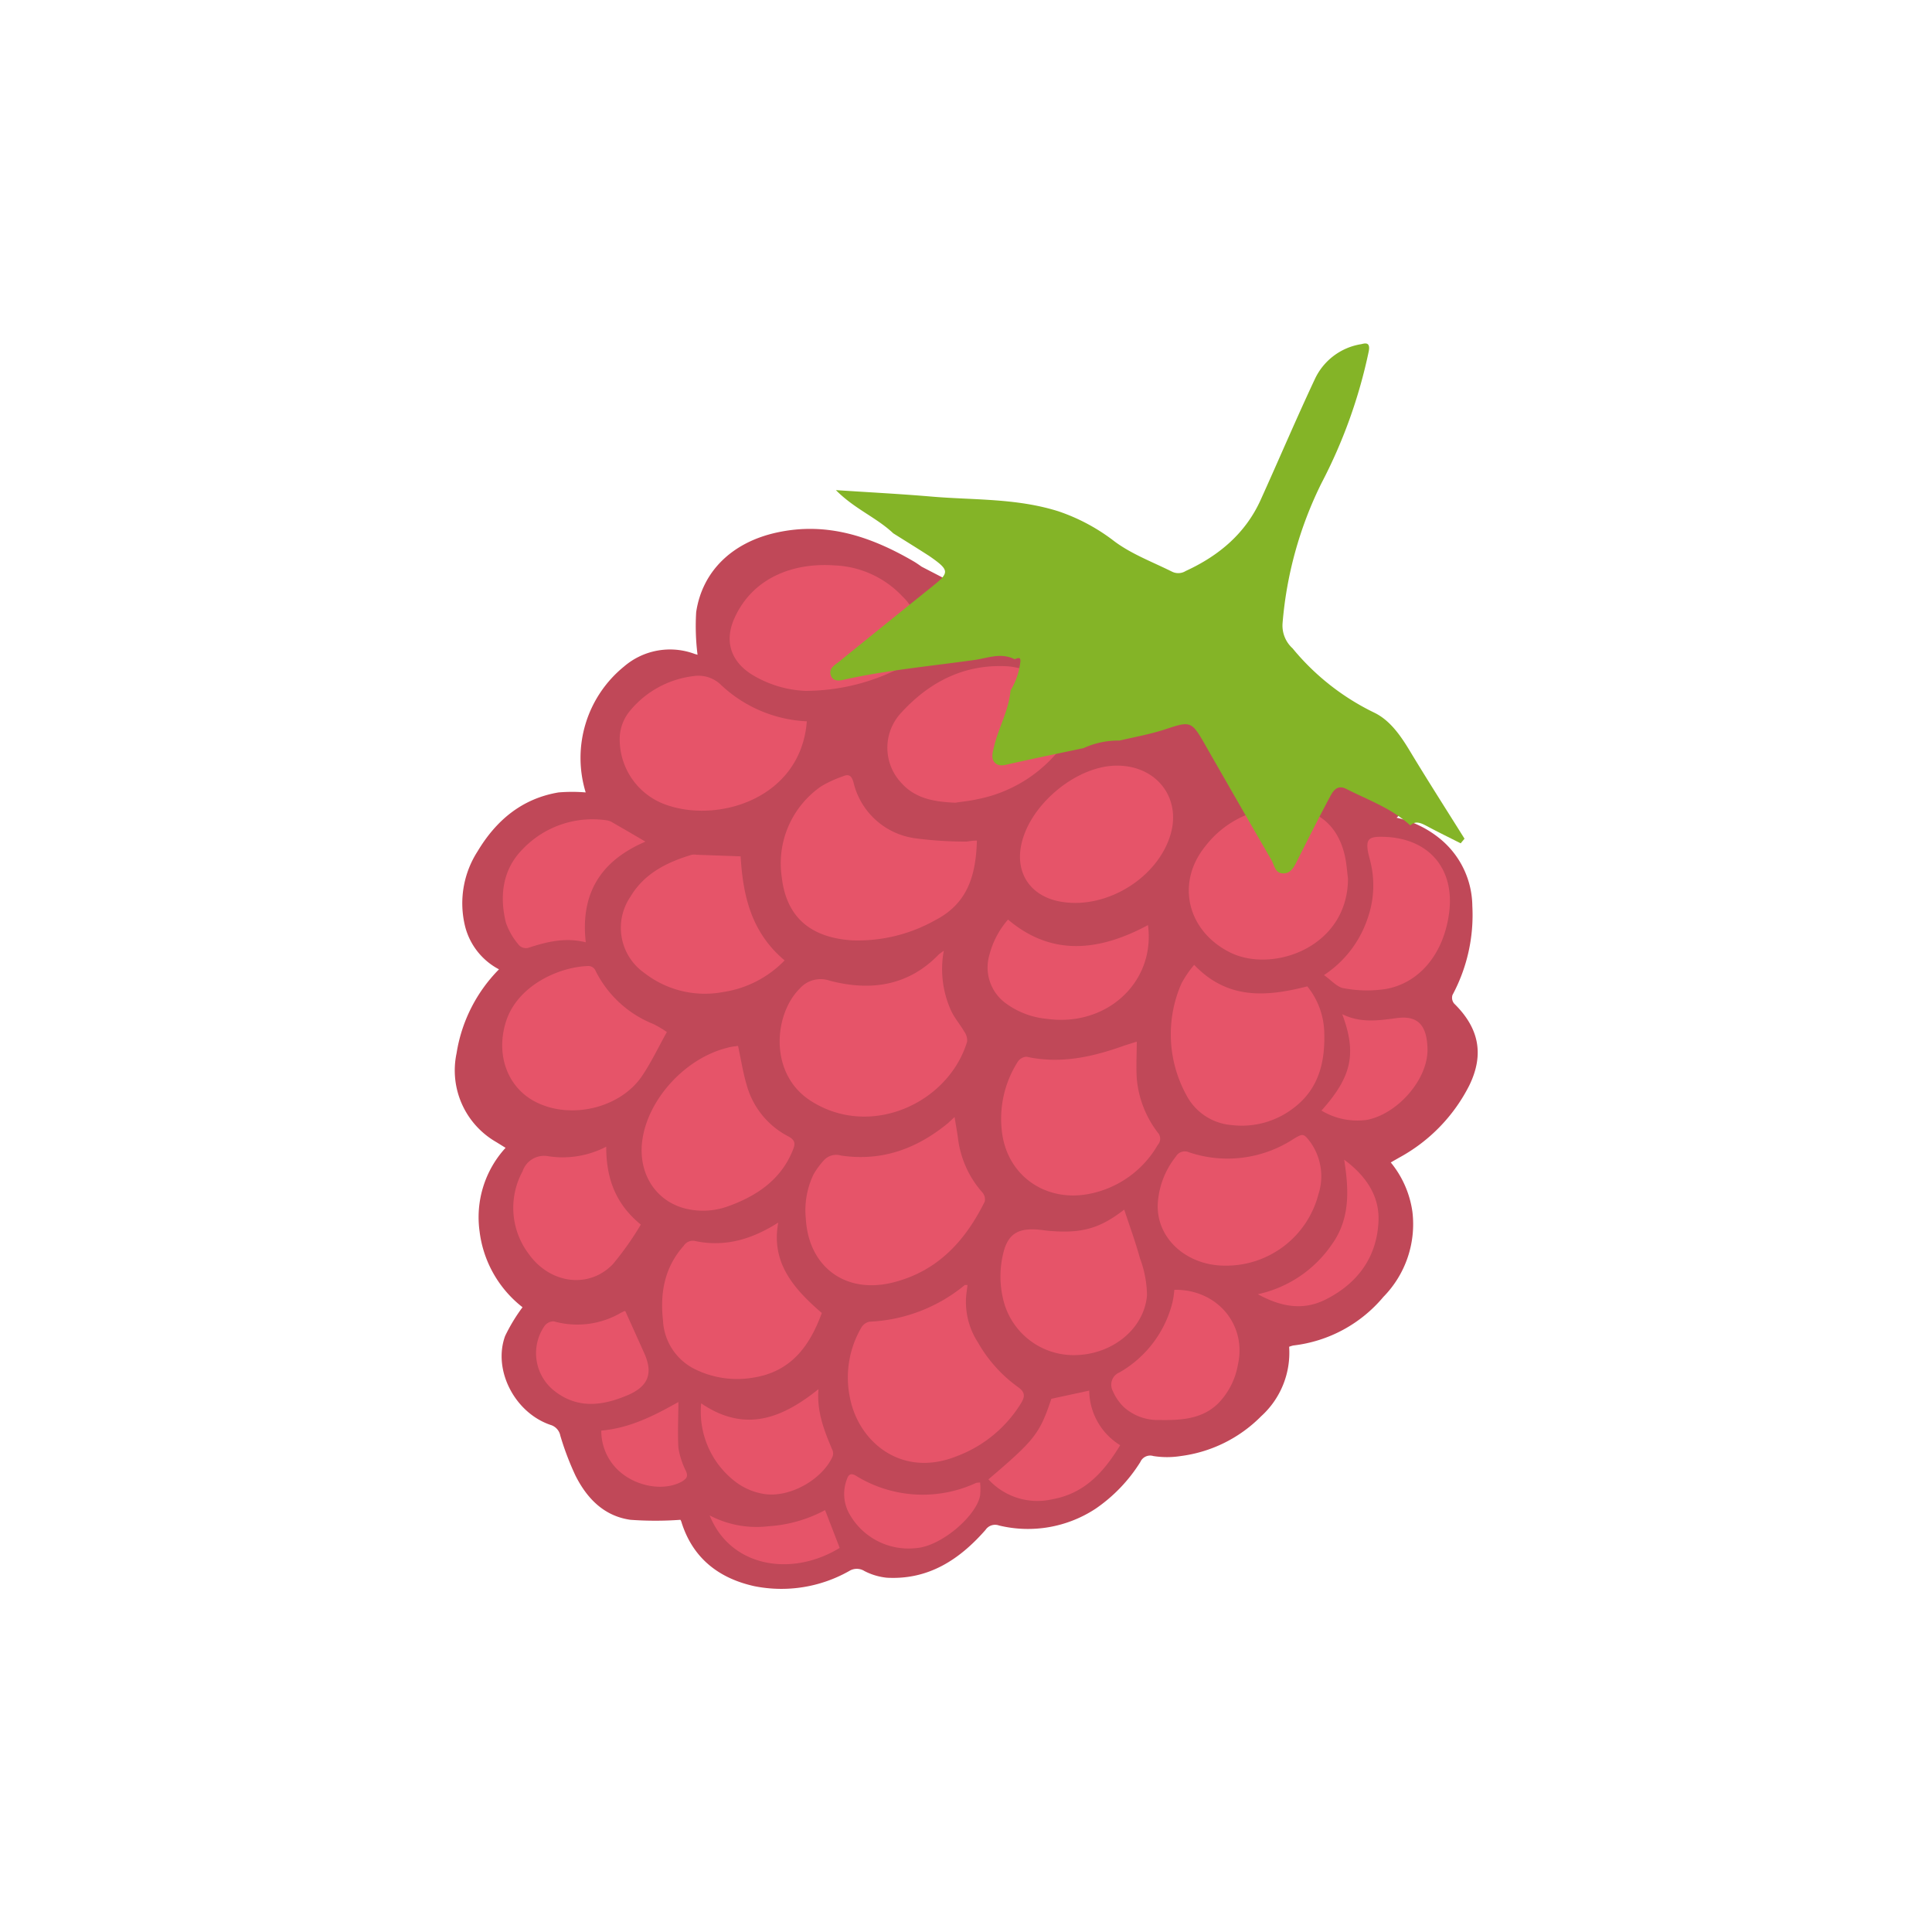 <svg id="Ebene_1" data-name="Ebene 1" xmlns="http://www.w3.org/2000/svg" viewBox="0 0 255.12 255.12"><defs><style>.cls-1{fill:#c04858;}.cls-2{fill:#e65469;}.cls-3{fill:#84b427;}</style></defs><title>Himbeere</title><path class="cls-1" d="M184.88,107.57c-.12.09-.23.2-.46.41a13.68,13.68,0,0,1,6,3,11.62,11.62,0,0,1,4,8.64,22.33,22.33,0,0,1-2.62,11.77,1.2,1.2,0,0,0,.22,1.13c3.28,3.22,4,6.7,2,10.81a22.31,22.31,0,0,1-9.25,9.53l-1.12.64a13.15,13.15,0,0,1,2.86,6.53,13.69,13.69,0,0,1-3.83,11.22,18.23,18.23,0,0,1-11.89,6.42,3.59,3.59,0,0,0-.56.17,11.32,11.32,0,0,1-3.7,9.18,18.2,18.2,0,0,1-10.61,5.25,11.56,11.56,0,0,1-3.62,0,1.42,1.42,0,0,0-1.72.79,20.86,20.86,0,0,1-5.9,6.16,16.25,16.25,0,0,1-12.76,2.22,1.52,1.52,0,0,0-1.78.58c-3.4,3.88-7.48,6.61-13,6.32a8.2,8.2,0,0,1-3-.89,1.89,1.89,0,0,0-2,0,18.17,18.17,0,0,1-12.55,2c-4.76-1.06-8.11-3.76-9.58-8.38a1.36,1.36,0,0,0-.16-.38,45.32,45.32,0,0,1-6.6,0c-3.54-.5-5.77-2.88-7.26-5.84a37.42,37.42,0,0,1-2-5.27,1.84,1.84,0,0,0-1.29-1.42c-4.73-1.6-7.64-7.25-6-11.74A23.08,23.08,0,0,1,69,172.62a15,15,0,0,1-5.67-10,13.57,13.57,0,0,1,3.43-11.05l-1.23-.76a10.91,10.91,0,0,1-5.24-11.73A20.23,20.23,0,0,1,65.89,128a8.87,8.87,0,0,1-4.55-6,12.67,12.67,0,0,1,1.73-9.59c2.4-4,5.77-6.94,10.68-7.77a21.48,21.48,0,0,1,3.59,0A15.55,15.55,0,0,1,82.42,88a9.31,9.31,0,0,1,9.31-1.65l.38.11a30.44,30.44,0,0,1-.18-5.63c.81-5.44,4.81-9.24,10.65-10.51,6.67-1.46,12.53.58,18.12,3.84.3.18.59.38,1,.67"/><path class="cls-2" d="M124.63,125.54a13.25,13.25,0,0,0,1,8c.46.95,1.17,1.77,1.7,2.68a2,2,0,0,1,.38,1.32c-2.46,8.15-12.78,12.86-20.63,7.84-5.62-3.59-4.86-11.46-1.51-14.8a3.67,3.67,0,0,1,4-1.08C115,130.93,120,130.17,124,126,124.11,125.92,124.24,125.84,124.63,125.54Z"/><path class="cls-2" d="M129,111c-.13,4.44-1.13,8.28-5.54,10.53a20.83,20.83,0,0,1-11,2.64c-5.48-.38-8.63-3.1-9.23-8.35a12.36,12.36,0,0,1,5.23-12,15.22,15.22,0,0,1,2.83-1.3c.86-.39,1.19,0,1.41.78a9.71,9.71,0,0,0,8.19,7.4,50.5,50.5,0,0,0,6.76.43C128,111.08,128.45,111,129,111Z"/><path class="cls-2" d="M127.76,169.68c-.06.5-.13,1-.18,1.46a9.86,9.86,0,0,0,1.57,6.15,18.49,18.49,0,0,0,5.29,5.88c1,.71.88,1.31.39,2.12a16.92,16.92,0,0,1-8.49,7c-7.24,2.91-12.9-1.83-14.08-7.6a13.06,13.06,0,0,1,1.49-9.4,1.62,1.62,0,0,1,1.06-.76,21.25,21.25,0,0,0,12.6-4.85S127.56,169.7,127.76,169.68Z"/><path class="cls-2" d="M126.05,147.51c.18,1.09.35,2,.46,2.87a13.21,13.21,0,0,0,3.21,7.08,1.41,1.41,0,0,1,.32,1.2c-2.52,5.08-6.11,9.14-12,10.66-6.35,1.65-11.26-2-11.63-8.38a11,11,0,0,1,1-5.83,10.29,10.29,0,0,1,1.39-1.9,2.2,2.2,0,0,1,2.26-.62c5.4.8,10-.9,14.1-4.26C125.4,148.11,125.65,147.87,126.05,147.51Z"/><path class="cls-2" d="M178,116c0,9.12-10,12.58-15.61,9.75s-7.15-9.16-3.23-14a13.06,13.06,0,0,1,9.6-5.09c4.78-.31,7.92,2,8.87,6.54C177.82,114.13,177.88,115.07,178,116Z"/><path class="cls-2" d="M126.14,106c-3-.13-5.36-.63-7.14-2.64a6.76,6.76,0,0,1-.08-9.15c3.62-4,8.17-6.49,13.89-6.24A8.91,8.91,0,0,1,141,94.63a5.42,5.42,0,0,1-1.35,4.68,18.44,18.44,0,0,1-10.56,6.22C128,105.78,126.89,105.87,126.14,106Z"/><path class="cls-2" d="M106.35,91.23a14.75,14.75,0,0,1-6.94-2.08c-2.9-1.75-3.79-4.47-2.44-7.49,2.41-5.39,7.78-7.38,13.21-7a13,13,0,0,1,9,4.11,6.47,6.47,0,0,1,2,5.46,5.17,5.17,0,0,1-3.24,4.42A27.63,27.63,0,0,1,106.35,91.23Z"/><path class="cls-2" d="M157.69,127.41c4.43,4.63,9.53,4.22,14.94,2.84a10.06,10.06,0,0,1,2.23,5.86c.16,3.92-.61,7.59-4,10.17a11.18,11.18,0,0,1-8.17,2.29,7.41,7.41,0,0,1-6.05-4,16.7,16.7,0,0,1-.63-14.7A13.9,13.9,0,0,1,157.69,127.41Z"/><path class="cls-2" d="M150.11,137.55c0,1.62-.1,3.25,0,4.85a13.66,13.66,0,0,0,2.77,7.15,1.21,1.21,0,0,1,0,1.64,13.4,13.4,0,0,1-9.2,6.49c-5.51,1-10.32-2.24-11.28-7.59a14,14,0,0,1,2-9.89,1.48,1.48,0,0,1,1.15-.66c4.55,1,8.83,0,13-1.5C149.19,137.84,149.75,137.66,150.11,137.55Z"/><path class="cls-2" d="M106.54,95.25c-.77,10.06-11.42,13.41-18.32,11.11a9.15,9.15,0,0,1-6.38-9.12A5.88,5.88,0,0,1,83,94.1a12.83,12.83,0,0,1,8.57-4.82,4.27,4.27,0,0,1,3.65,1.17A17.68,17.68,0,0,0,106.54,95.25Z"/><path class="cls-2" d="M108.52,173.38c-1.57,4.28-4,7.76-9.09,8.54a12.56,12.56,0,0,1-7.88-1.23,7.57,7.57,0,0,1-4-6.31c-.4-3.61.17-7,2.74-9.88a1.42,1.42,0,0,1,1.6-.6c4,.8,7.5-.31,10.88-2.46C101.79,166.68,104.74,170.13,108.52,173.38Z"/><path class="cls-2" d="M97.46,138.11c.4,1.86.66,3.56,1.15,5.2a10.89,10.89,0,0,0,5.47,6.74c.8.42,1,.86.67,1.68-1.52,3.94-4.68,6.14-8.58,7.55a9.73,9.73,0,0,1-5.5.35c-4.06-.94-6.43-4.64-5.86-9,.71-5.44,5.64-10.86,11.16-12.25C96.47,138.22,97,138.18,97.46,138.11Z"/><path class="cls-2" d="M88.06,136.28c-1.12,2-2.06,4-3.29,5.82-2.81,4.14-9.12,5.71-13.73,3.56-4-1.84-5.66-6.36-4.2-10.84,1.53-4.69,7-7.18,10.93-7.26a1.07,1.07,0,0,1,.81.5,14.53,14.53,0,0,0,7.69,7.16A14.34,14.34,0,0,1,88.06,136.28Z"/><path class="cls-2" d="M97.8,113.08c.3,5.06,1.34,10,5.81,13.74A14.19,14.19,0,0,1,95.47,131a13,13,0,0,1-10.38-2.52,7.28,7.28,0,0,1-1.84-10.07c1.82-3.06,4.78-4.54,8.1-5.54a2,2,0,0,1,.6,0Z"/><path class="cls-2" d="M148.45,159.73c.71,2.14,1.49,4.27,2.09,6.45a14.34,14.34,0,0,1,.92,4.89c-.39,4.41-4.55,7.75-9.38,7.87a9.56,9.56,0,0,1-9.65-7.53,12.92,12.92,0,0,1,.14-6.27c.58-2,1.69-2.85,3.87-2.8.72,0,1.44.14,2.17.2C142.88,162.9,145.28,162.19,148.45,159.73Z"/><path class="cls-2" d="M147.51,101.1c5.17,0,8.45,4.19,7.09,9-1.62,5.71-8.32,9.94-14.32,9-4-.6-6.19-3.57-5.45-7.42C135.86,106.33,142.11,101.08,147.51,101.1Z"/><path class="cls-2" d="M161.77,167.13c-5.09,0-9.08-3.61-8.89-8.13a11,11,0,0,1,2.39-6.27,1.36,1.36,0,0,1,1.74-.57,15.94,15.94,0,0,0,13.69-1.69c1.37-.84,1.44-.85,2.39.43a7.74,7.74,0,0,1,1,6.83A12.59,12.59,0,0,1,161.77,167.13Z"/><path class="cls-2" d="M80.05,151.42c0,4.12,1.18,7.51,4.57,10.29a40.37,40.37,0,0,1-3.67,5.2c-3.15,3.31-8.31,2.65-11.14-1.34A10.09,10.09,0,0,1,69,154.68a3,3,0,0,1,3.41-2A12.43,12.43,0,0,0,80.05,151.42Z"/><path class="cls-2" d="M174.83,128.76a14.4,14.4,0,0,0,5.8-7.6,13,13,0,0,0,.3-7.5c-.11-.46-.25-.91-.32-1.37-.2-1.39.16-1.78,1.61-1.79,6.22-.06,9.91,4,9.14,10-.67,5.3-3.8,9.26-8.32,10.09a16.51,16.51,0,0,1-5.52-.08C176.61,130.42,175.83,129.46,174.83,128.76Z"/><path class="cls-2" d="M151.59,122.16c1,7.53-5.45,13.47-13.33,12.38a10.83,10.83,0,0,1-5.37-2,5.85,5.85,0,0,1-2.26-6.37,11.45,11.45,0,0,1,2.48-4.74C138.32,125.84,144.32,126.07,151.59,122.16Z"/><path class="cls-2" d="M155.07,170.32c5.63-.1,9.6,4.59,8.39,9.92a9.69,9.69,0,0,1-2.59,5.07c-2.17,2.13-5,2.24-7.78,2.2a6.69,6.69,0,0,1-4.66-1.68,6.6,6.6,0,0,1-1.51-2.2,1.76,1.76,0,0,1,.92-2.41,14.75,14.75,0,0,0,7-9.31A12.37,12.37,0,0,0,155.07,170.32Z"/><path class="cls-2" d="M77.35,124.43c-2.74-.68-5.18-.06-7.62.74a1.3,1.3,0,0,1-1.15-.31,9.25,9.25,0,0,1-1.77-3c-.87-3.51-.46-7,2.15-9.67a12.76,12.76,0,0,1,11.2-3.86,2,2,0,0,1,.77.31c1.39.79,2.77,1.6,4.3,2.5C79.3,113.67,76.63,118,77.35,124.43Z"/><path class="cls-2" d="M92.59,185.31c5.78,3.93,10.66,2,15.49-1.87-.25,3,.79,5.58,1.88,8.13a1.17,1.17,0,0,1-.06.86c-1.43,3-5.63,5.37-9,4.85a8.41,8.41,0,0,1-3.79-1.62A11.63,11.63,0,0,1,92.59,185.31Z"/><path class="cls-2" d="M82.57,173.13c.85,1.89,1.69,3.74,2.52,5.6,1.17,2.62.52,4.34-2.2,5.5-3.27,1.39-6.54,1.86-9.62-.51a6.34,6.34,0,0,1-1.35-8.65,1.52,1.52,0,0,1,1.2-.59A11.45,11.45,0,0,0,82,173.35c.14-.07.28-.15.43-.21A.3.3,0,0,1,82.57,173.13Z"/><path class="cls-2" d="M130.52,195.35c6.11-5.21,6.76-6,8.31-10.64l5-1.08a8.58,8.58,0,0,0,4.09,7.21c-2.1,3.45-4.63,6.35-8.92,7.13A8.77,8.77,0,0,1,130.52,195.35Z"/><path class="cls-2" d="M174.5,146.65c4-4.47,4.68-7.53,2.74-12.73,2.42,1.2,4.79.84,7.19.52,2.6-.35,4,.71,4.07,4.07.09,4-3.94,8.59-8,9.37A9.17,9.17,0,0,1,174.5,146.65Z"/><path class="cls-2" d="M129.43,195.77a10.15,10.15,0,0,1,0,1.66c-.41,2.65-5.1,6.78-8.5,7a8.94,8.94,0,0,1-8.87-4.71,5.38,5.38,0,0,1-.25-4.32c.18-.56.45-1,1.23-.52a16.77,16.77,0,0,0,15.87.93A4,4,0,0,1,129.43,195.77Z"/><path class="cls-2" d="M177.5,153.14c2.78,2.05,4.67,4.7,4.53,8.08-.18,4.67-2.66,8.22-7,10.39-3,1.5-5.92.94-8.93-.71a15.91,15.91,0,0,0,9.76-6.56C178.33,160.91,178.11,157.06,177.5,153.14Z"/><path class="cls-2" d="M79.4,188.91c3.89-.34,7.13-2.07,10.18-3.77,0,2-.11,4,0,6a10.27,10.27,0,0,0,1,3.11c.31.72.09,1-.54,1.39-2.6,1.44-6.69.54-8.89-2A7.14,7.14,0,0,1,79.4,188.91Z"/><path class="cls-2" d="M110.88,204.4c-6.31,3.87-14.41,2.58-17.17-4.29a13.32,13.32,0,0,0,7.77,1.43,18.22,18.22,0,0,0,7.47-2.13C109.57,201,110.21,202.66,110.88,204.4Z"/><path class="cls-3" d="M186.23,109c-2.48-2.28-5.58-3.36-8.47-4.83-1.2-.61-1.75.31-2.16,1.09-1.48,2.77-2.89,5.58-4.3,8.38-.42.83-.84,1.74-1.9,1.69s-1.11-1.08-1.5-1.75q-4.34-7.5-8.63-15c-1.94-3.42-2-3.4-5.44-2.26-2,.65-4,1-6,1.47a11.06,11.06,0,0,0-4.75,1c-3.23.68-6.47,1.35-9.69,2.07-.69.15-1.41.43-2-.13s-.29-1.44-.12-2.17c.6-2.51,1.94-4.74,2.17-7.38a9.26,9.26,0,0,0,1.28-3.65c.14-.86-.29-.65-.73-.48-1.86-.91-3.55-.15-5.26.09-5.79.82-11.65,1.35-17.32,2.62-.57.13-1.36.25-1.67-.51-.38-.94.42-1.39,1-1.83q6.17-5,12.39-10c2.27-1.81,2.29-2.12-.42-4-1.55-1-3.17-2-4.76-3-2.21-2.09-5.11-3.21-7.57-5.7,4.4.29,8.49.5,12.59.85,5.58.48,11.17.19,16.74,1.93a25.3,25.3,0,0,1,7.47,4c2.28,1.69,5,2.7,7.61,4a1.85,1.85,0,0,0,1.78-.1c4.36-2,7.88-4.94,9.89-9.37,2.42-5.34,4.71-10.74,7.18-16a8.16,8.16,0,0,1,6.09-4.58c.4-.08,1.3-.43,1,1a67.21,67.21,0,0,1-6.22,17.33,50.89,50.89,0,0,0-5.15,18.55,4.06,4.06,0,0,0,1.32,3.28,32,32,0,0,0,10.8,8.5c2.06,1,3.45,3,4.66,5,2.36,3.92,4.83,7.77,7.25,11.64l-.51.61c-1.5-.76-3-1.49-4.49-2.29C187.58,108.64,186.89,108.36,186.23,109Z"/></svg>